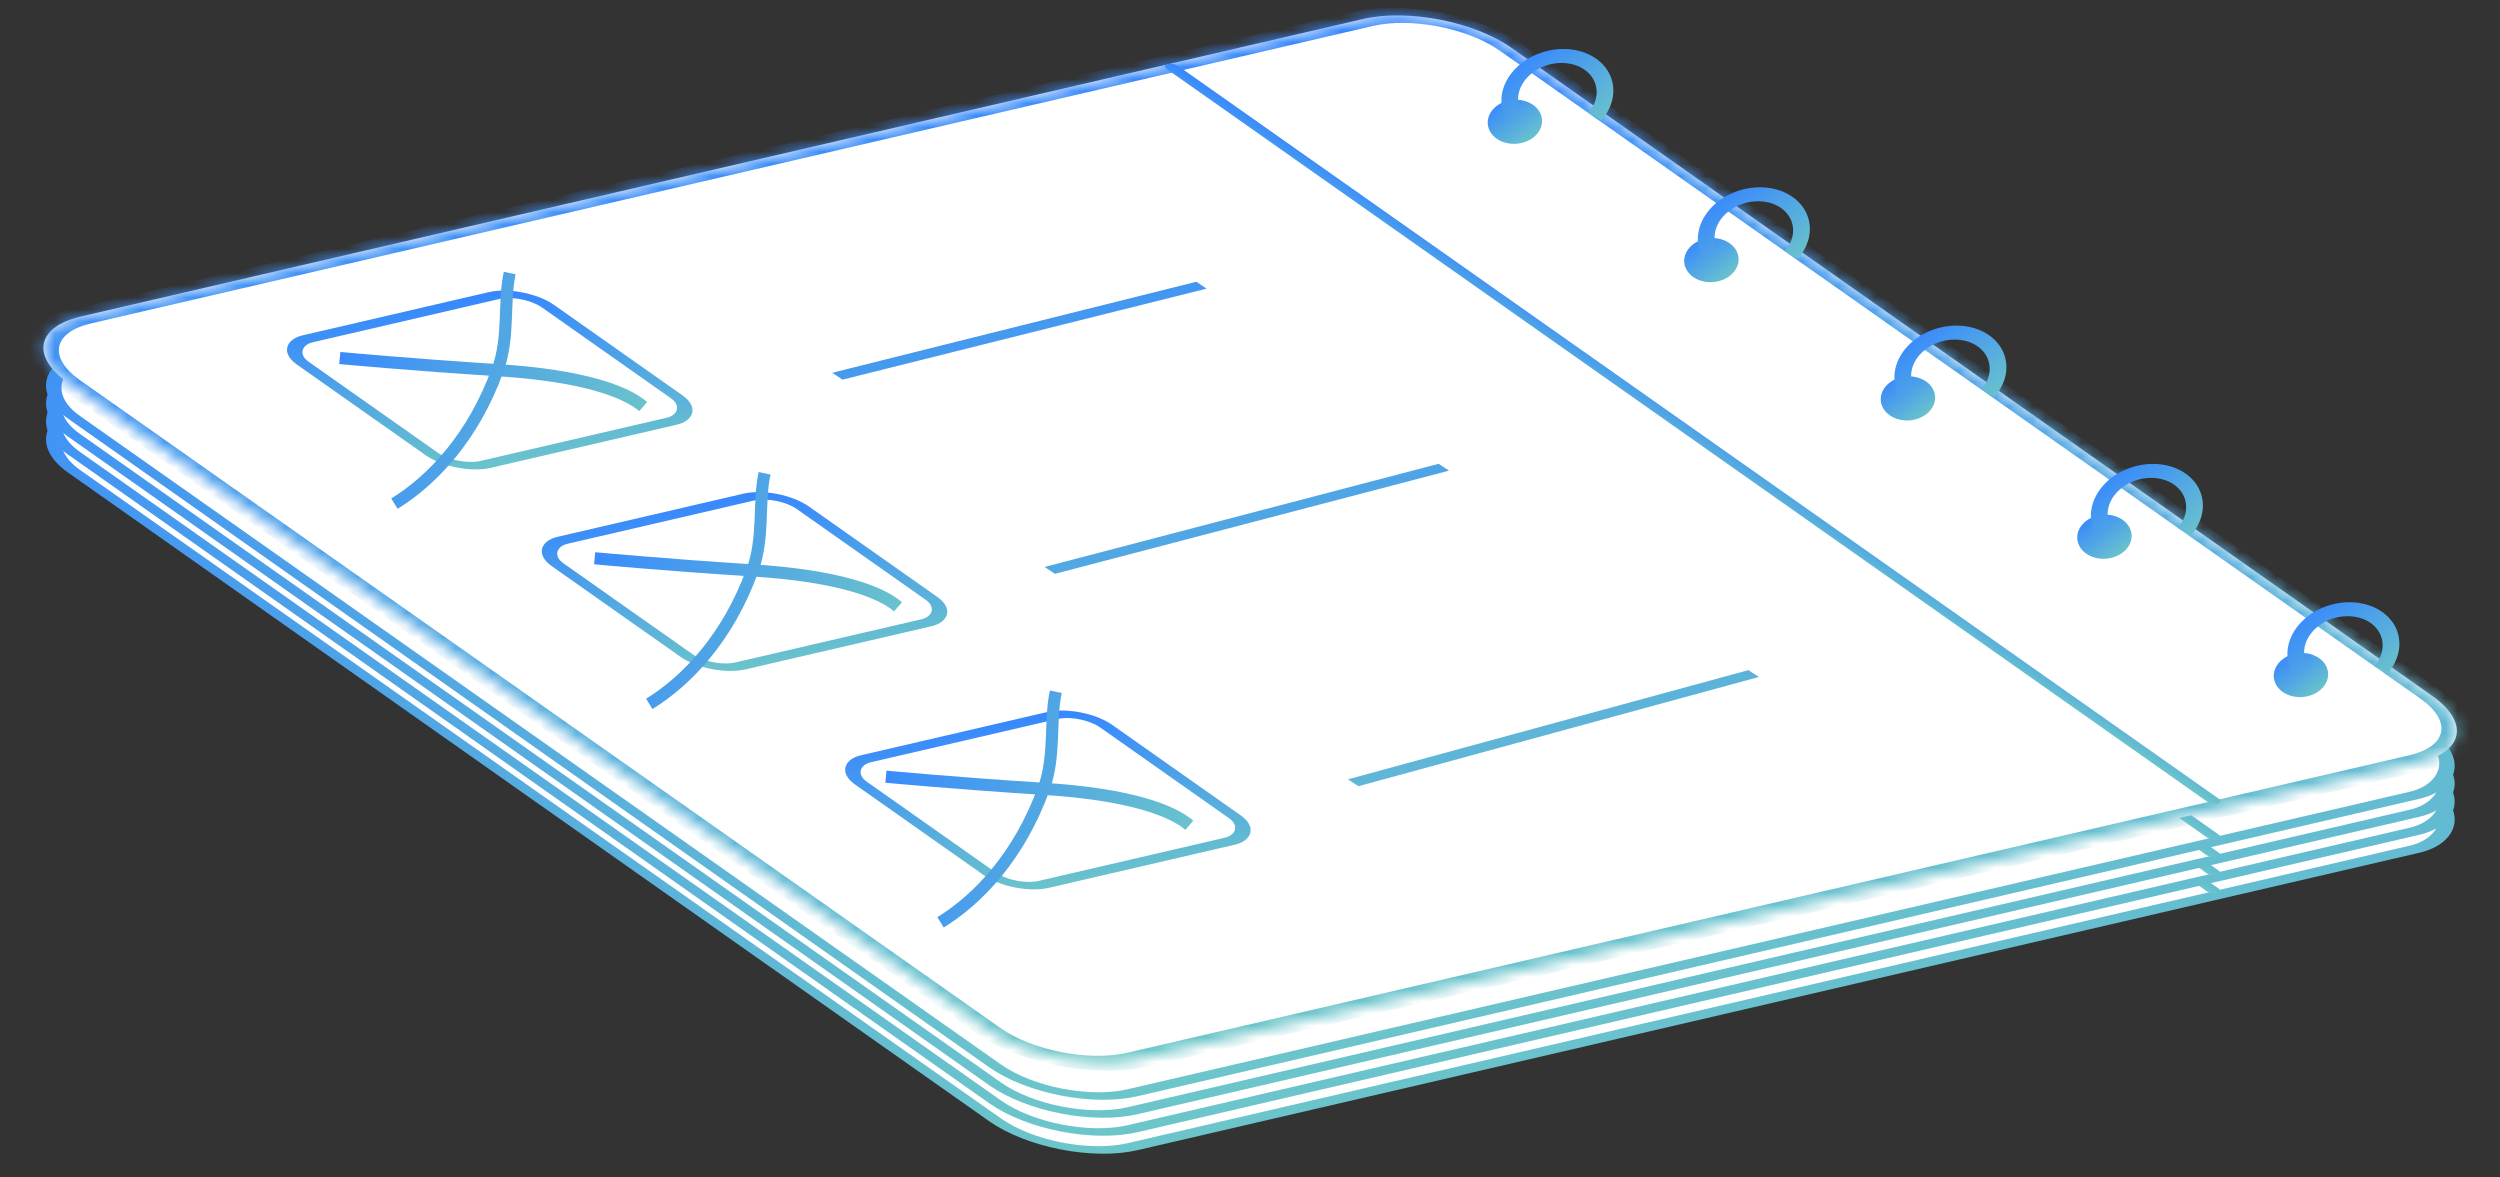 <svg width="206" height="97" viewBox="0 0 206 97" fill="none" xmlns="http://www.w3.org/2000/svg">
<rect x="0" y="0" width="206" height="97" fill="#333333" stroke="none"/>
<rect x="-0.078" y="0.401" width="105.415" height="121.102" rx="6.323" transform="matrix(0.818 0.576 -0.974 0.226 119.345 7.781)" fill="white" stroke="url(#paint0_linear_5222_55731)"/>
<rect x="-0.039" y="0.2" width="105.307" height="0.5" rx="0.25" transform="matrix(0.818 0.576 -0.974 0.226 96.876 12.747)" fill="url(#paint1_linear_5222_55731)" stroke="url(#paint2_linear_5222_55731)" stroke-width="0.5"/>
<rect x="-0.078" y="0.401" width="105.415" height="121.102" rx="6.323" transform="matrix(0.818 0.576 -0.974 0.226 119.345 6.3)" fill="white" stroke="url(#paint3_linear_5222_55731)"/>
<rect x="-0.039" y="0.2" width="105.307" height="0.5" rx="0.25" transform="matrix(0.818 0.576 -0.974 0.226 96.876 11.267)" fill="url(#paint4_linear_5222_55731)" stroke="url(#paint5_linear_5222_55731)" stroke-width="0.5"/>
<rect x="-0.078" y="0.401" width="105.415" height="121.102" rx="6.323" transform="matrix(0.818 0.576 -0.974 0.226 119.345 4.818)" fill="white" stroke="url(#paint6_linear_5222_55731)"/>
<rect x="-0.039" y="0.2" width="105.307" height="0.5" rx="0.25" transform="matrix(0.818 0.576 -0.974 0.226 96.876 9.785)" fill="url(#paint7_linear_5222_55731)" stroke="url(#paint8_linear_5222_55731)" stroke-width="0.5"/>
<rect x="-0.078" y="0.401" width="105.415" height="121.102" rx="6.323" transform="matrix(0.818 0.576 -0.974 0.226 119.345 3.337)" fill="white" stroke="url(#paint9_linear_5222_55731)"/>
<rect x="-0.039" y="0.2" width="105.307" height="0.5" rx="0.25" transform="matrix(0.818 0.576 -0.974 0.226 96.876 8.303)" fill="url(#paint10_linear_5222_55731)" stroke="url(#paint11_linear_5222_55731)" stroke-width="0.5"/>
<mask id="path-9-inside-1_5222_55731" fill="white">
<path d="M112.326 1.562C115.997 0.71 121.471 1.778 124.553 3.947L200.415 57.34C203.496 59.509 203.019 61.958 199.348 62.81L93.699 87.324C90.028 88.176 84.554 87.108 81.472 84.939L5.61 31.546C2.529 29.377 3.006 26.928 6.677 26.076L112.326 1.562Z"/>
</mask>
<path d="M112.326 1.562C115.997 0.71 121.471 1.778 124.553 3.947L200.415 57.34C203.496 59.509 203.019 61.958 199.348 62.81L93.699 87.324C90.028 88.176 84.554 87.108 81.472 84.939L5.61 31.546C2.529 29.377 3.006 26.928 6.677 26.076L112.326 1.562Z" fill="white"/>
<path d="M69.42 31.285L99.42 23.785L98.58 23.215L68.58 30.715L69.42 31.285ZM86.927 47.283L119.399 38.783L118.546 38.217L86.073 46.717L86.927 47.283ZM111.933 64.782L144.933 55.782L144.067 55.218L111.067 64.218L111.933 64.782ZM123.578 4.173L199.441 57.566L201.389 57.114L125.527 3.721L123.578 4.173ZM198.53 62.234L92.881 86.748L94.517 87.899L200.166 63.385L198.53 62.234ZM82.447 84.713L6.584 31.32L4.636 31.772L80.498 85.165L82.447 84.713ZM7.495 26.652L113.144 2.138L111.508 0.987L5.859 25.501L7.495 26.652ZM6.584 31.32C3.954 29.469 4.362 27.379 7.495 26.652L5.859 25.501C1.651 26.477 1.103 29.285 4.636 31.772L6.584 31.32ZM92.881 86.748C89.748 87.475 85.077 86.564 82.447 84.713L80.498 85.165C84.032 87.652 90.308 88.876 94.517 87.899L92.881 86.748ZM199.441 57.566C202.071 59.417 201.663 61.507 198.53 62.234L200.166 63.385C204.375 62.408 204.922 59.601 201.389 57.114L199.441 57.566ZM125.527 3.721C121.993 1.234 115.717 0.01 111.508 0.987L113.144 2.138C116.277 1.411 120.948 2.322 123.578 4.173L125.527 3.721Z" fill="url(#paint12_linear_5222_55731)" mask="url(#path-9-inside-1_5222_55731)"/>
<rect x="-0.039" y="0.2" width="105.307" height="0.5" rx="0.25" transform="matrix(0.818 0.576 -0.974 0.226 96.879 5.342)" fill="url(#paint13_linear_5222_55731)" stroke="url(#paint14_linear_5222_55731)" stroke-width="0.5"/>
<rect x="-0.078" y="0.401" width="17.957" height="20.752" rx="2.5" transform="matrix(0.818 0.576 -0.974 0.226 43.572 23.75)" fill="white" stroke="url(#paint15_linear_5222_55731)"/>
<path d="M42 22.5C41.47 24.951 42 27.75 41 30.5M32.5 41.5C35.634 39.572 39 36 41 30.5M28 29.5C28 29.5 33.946 30.057 41 30.5M53 33.5C51.591 32.292 48.145 30.949 41 30.5" stroke="url(#paint16_linear_5222_55731)"/>
<rect x="-0.078" y="0.401" width="17.957" height="20.752" rx="2.5" transform="matrix(0.818 0.576 -0.974 0.226 64.564 40.355)" fill="white" stroke="url(#paint17_linear_5222_55731)"/>
<rect x="-0.078" y="0.401" width="17.957" height="20.752" rx="2.5" transform="matrix(0.818 0.576 -0.974 0.226 89.564 58.355)" fill="white" stroke="url(#paint18_linear_5222_55731)"/>
<ellipse cx="2.716" cy="2.356" rx="2.716" ry="2.356" transform="matrix(0.668 0.374 -0.558 0.64 124.328 7.511)" fill="url(#paint19_linear_5222_55731)"/>
<path d="M131.957 9.911C132.461 9.334 132.785 8.672 132.897 7.993C133.009 7.314 132.905 6.641 132.596 6.044C132.287 5.447 131.783 4.947 131.136 4.594C130.489 4.241 129.722 4.049 128.913 4.036C128.105 4.023 127.283 4.191 126.531 4.521C125.78 4.852 125.126 5.334 124.637 5.918C124.147 6.502 123.839 7.168 123.743 7.848C123.648 8.527 123.769 9.196 124.094 9.786L125.359 9.216C125.131 8.803 125.046 8.334 125.113 7.857C125.18 7.381 125.396 6.914 125.739 6.505C126.083 6.095 126.541 5.757 127.068 5.525C127.595 5.293 128.171 5.176 128.738 5.185C129.305 5.194 129.843 5.329 130.296 5.576C130.75 5.824 131.103 6.174 131.32 6.593C131.537 7.012 131.61 7.483 131.531 7.959C131.452 8.435 131.225 8.899 130.872 9.304L131.957 9.911Z" fill="url(#paint20_linear_5222_55731)"/>
<ellipse cx="2.716" cy="2.356" rx="2.716" ry="2.356" transform="matrix(0.668 0.374 -0.558 0.64 140.52 18.91)" fill="url(#paint21_linear_5222_55731)"/>
<path d="M148.149 21.307C148.652 20.73 148.976 20.069 149.089 19.389C149.201 18.71 149.097 18.038 148.787 17.441C148.478 16.844 147.974 16.344 147.327 15.991C146.681 15.638 145.914 15.445 145.105 15.433C144.296 15.42 143.474 15.587 142.723 15.918C141.971 16.248 141.318 16.73 140.828 17.315C140.338 17.899 140.03 18.565 139.935 19.244C139.839 19.924 139.96 20.593 140.285 21.183L141.551 20.613C141.323 20.199 141.238 19.73 141.305 19.254C141.371 18.778 141.587 18.311 141.931 17.901C142.274 17.492 142.733 17.154 143.259 16.922C143.786 16.69 144.362 16.573 144.929 16.582C145.496 16.591 146.034 16.726 146.488 16.973C146.941 17.22 147.294 17.571 147.511 17.99C147.728 18.408 147.801 18.88 147.722 19.356C147.644 19.832 147.416 20.296 147.064 20.7L148.149 21.307Z" fill="url(#paint22_linear_5222_55731)"/>
<ellipse cx="2.716" cy="2.356" rx="2.716" ry="2.356" transform="matrix(0.668 0.374 -0.558 0.64 156.715 30.306)" fill="url(#paint23_linear_5222_55731)"/>
<path d="M164.344 32.705C164.847 32.128 165.172 31.466 165.284 30.787C165.396 30.108 165.292 29.435 164.983 28.838C164.673 28.241 164.17 27.741 163.523 27.388C162.876 27.035 162.109 26.843 161.3 26.83C160.491 26.817 159.669 26.985 158.918 27.315C158.167 27.646 157.513 28.128 157.023 28.712C156.534 29.297 156.225 29.962 156.13 30.642C156.035 31.321 156.156 31.99 156.481 32.58L157.746 32.011C157.518 31.597 157.433 31.128 157.5 30.651C157.567 30.175 157.783 29.708 158.126 29.299C158.47 28.889 158.928 28.551 159.455 28.319C159.981 28.087 160.558 27.97 161.125 27.979C161.692 27.988 162.229 28.123 162.683 28.37C163.136 28.618 163.49 28.969 163.707 29.387C163.923 29.806 163.996 30.277 163.918 30.753C163.839 31.229 163.612 31.693 163.259 32.098L164.344 32.705Z" fill="url(#paint24_linear_5222_55731)"/>
<ellipse cx="2.716" cy="2.356" rx="2.716" ry="2.356" transform="matrix(0.668 0.374 -0.558 0.64 172.906 41.703)" fill="url(#paint25_linear_5222_55731)"/>
<path d="M180.536 44.102C181.039 43.525 181.363 42.863 181.475 42.184C181.587 41.505 181.484 40.832 181.174 40.235C180.865 39.638 180.361 39.138 179.714 38.785C179.067 38.432 178.3 38.24 177.492 38.227C176.683 38.214 175.861 38.382 175.109 38.712C174.358 39.043 173.704 39.525 173.215 40.109C172.725 40.694 172.417 41.359 172.321 42.039C172.226 42.718 172.347 43.387 172.672 43.977L173.937 43.407C173.709 42.994 173.625 42.525 173.691 42.048C173.758 41.572 173.974 41.105 174.318 40.696C174.661 40.286 175.119 39.948 175.646 39.716C176.173 39.484 176.749 39.367 177.316 39.376C177.883 39.385 178.421 39.52 178.874 39.767C179.328 40.015 179.681 40.365 179.898 40.784C180.115 41.203 180.188 41.674 180.109 42.15C180.03 42.626 179.803 43.09 179.45 43.495L180.536 44.102Z" fill="url(#paint26_linear_5222_55731)"/>
<ellipse cx="2.716" cy="2.356" rx="2.716" ry="2.356" transform="matrix(0.668 0.374 -0.558 0.64 189.098 53.101)" fill="url(#paint27_linear_5222_55731)"/>
<path d="M196.727 55.498C197.23 54.922 197.554 54.26 197.667 53.581C197.779 52.901 197.675 52.229 197.366 51.632C197.056 51.035 196.552 50.535 195.906 50.182C195.259 49.829 194.492 49.637 193.683 49.624C192.874 49.611 192.052 49.778 191.301 50.109C190.55 50.44 189.896 50.922 189.406 51.506C188.916 52.09 188.608 52.756 188.513 53.436C188.418 54.115 188.539 54.784 188.864 55.374L190.129 54.804C189.901 54.391 189.816 53.922 189.883 53.445C189.95 52.969 190.166 52.502 190.509 52.093C190.852 51.683 191.311 51.345 191.837 51.113C192.364 50.881 192.94 50.764 193.507 50.773C194.075 50.782 194.612 50.917 195.066 51.164C195.519 51.411 195.872 51.762 196.089 52.181C196.306 52.599 196.379 53.071 196.3 53.547C196.222 54.023 195.994 54.487 195.642 54.892L196.727 55.498Z" fill="url(#paint28_linear_5222_55731)"/>
<path d="M63 39C62.47 41.45 63 44.25 62 47M53.5 58C56.634 56.072 60 52.5 62 47M49 46C49 46 54.946 46.557 62 47M74 50C72.591 48.792 69.145 47.449 62 47" stroke="url(#paint29_linear_5222_55731)"/>
<path d="M87 57C86.47 59.45 87 62.25 86 65M77.5 76C80.634 74.072 84 70.5 86 65M73 64C73 64 78.946 64.557 86 65M98 68C96.591 66.792 93.145 65.449 86 65" stroke="url(#paint30_linear_5222_55731)"/>
<defs>
<linearGradient id="paint0_linear_5222_55731" x1="-1.92088e-06" y1="-11.992" x2="176.364" y2="21.156" gradientUnits="userSpaceOnUse">
<stop stop-color="#3586FF"/>
<stop offset="1" stop-color="#83E0B3"/>
</linearGradient>
<linearGradient id="paint1_linear_5222_55731" x1="-1.90991e-06" y1="-0.098" x2="0.348" y2="7.843" gradientUnits="userSpaceOnUse">
<stop stop-color="#3586FF"/>
<stop offset="1" stop-color="#83E0B3"/>
</linearGradient>
<linearGradient id="paint2_linear_5222_55731" x1="-1.90991e-06" y1="-0.098" x2="0.348" y2="7.843" gradientUnits="userSpaceOnUse">
<stop stop-color="#3586FF"/>
<stop offset="1" stop-color="#83E0B3"/>
</linearGradient>
<linearGradient id="paint3_linear_5222_55731" x1="-1.92088e-06" y1="-11.992" x2="176.364" y2="21.156" gradientUnits="userSpaceOnUse">
<stop stop-color="#3586FF"/>
<stop offset="1" stop-color="#83E0B3"/>
</linearGradient>
<linearGradient id="paint4_linear_5222_55731" x1="-1.90991e-06" y1="-0.098" x2="0.348" y2="7.843" gradientUnits="userSpaceOnUse">
<stop stop-color="#3586FF"/>
<stop offset="1" stop-color="#83E0B3"/>
</linearGradient>
<linearGradient id="paint5_linear_5222_55731" x1="-1.90991e-06" y1="-0.098" x2="0.348" y2="7.843" gradientUnits="userSpaceOnUse">
<stop stop-color="#3586FF"/>
<stop offset="1" stop-color="#83E0B3"/>
</linearGradient>
<linearGradient id="paint6_linear_5222_55731" x1="-1.92088e-06" y1="-11.992" x2="176.364" y2="21.156" gradientUnits="userSpaceOnUse">
<stop stop-color="#3586FF"/>
<stop offset="1" stop-color="#83E0B3"/>
</linearGradient>
<linearGradient id="paint7_linear_5222_55731" x1="-1.90991e-06" y1="-0.098" x2="0.348" y2="7.843" gradientUnits="userSpaceOnUse">
<stop stop-color="#3586FF"/>
<stop offset="1" stop-color="#83E0B3"/>
</linearGradient>
<linearGradient id="paint8_linear_5222_55731" x1="-1.90991e-06" y1="-0.098" x2="0.348" y2="7.843" gradientUnits="userSpaceOnUse">
<stop stop-color="#3586FF"/>
<stop offset="1" stop-color="#83E0B3"/>
</linearGradient>
<linearGradient id="paint9_linear_5222_55731" x1="-1.92088e-06" y1="-11.992" x2="176.364" y2="21.156" gradientUnits="userSpaceOnUse">
<stop stop-color="#3586FF"/>
<stop offset="1" stop-color="#83E0B3"/>
</linearGradient>
<linearGradient id="paint10_linear_5222_55731" x1="-1.90991e-06" y1="-0.098" x2="0.348" y2="7.843" gradientUnits="userSpaceOnUse">
<stop stop-color="#3586FF"/>
<stop offset="1" stop-color="#83E0B3"/>
</linearGradient>
<linearGradient id="paint11_linear_5222_55731" x1="-1.90991e-06" y1="-0.098" x2="0.348" y2="7.843" gradientUnits="userSpaceOnUse">
<stop stop-color="#3586FF"/>
<stop offset="1" stop-color="#83E0B3"/>
</linearGradient>
<linearGradient id="paint12_linear_5222_55731" x1="130.654" y1="-2.691" x2="143.13" y2="116.702" gradientUnits="userSpaceOnUse">
<stop stop-color="#3586FF"/>
<stop offset="1" stop-color="#83E0B3"/>
</linearGradient>
<linearGradient id="paint13_linear_5222_55731" x1="-1.90991e-06" y1="-0.098" x2="0.348" y2="7.843" gradientUnits="userSpaceOnUse">
<stop stop-color="#3586FF"/>
<stop offset="1" stop-color="#83E0B3"/>
</linearGradient>
<linearGradient id="paint14_linear_5222_55731" x1="-1.90991e-06" y1="-0.098" x2="0.348" y2="7.843" gradientUnits="userSpaceOnUse">
<stop stop-color="#3586FF"/>
<stop offset="1" stop-color="#83E0B3"/>
</linearGradient>
<linearGradient id="paint15_linear_5222_55731" x1="-3.42197e-07" y1="-2.136" x2="31.419" y2="3.769" gradientUnits="userSpaceOnUse">
<stop stop-color="#3586FF"/>
<stop offset="1" stop-color="#83E0B3"/>
</linearGradient>
<linearGradient id="paint16_linear_5222_55731" x1="28" y1="20.634" x2="67.7" y2="31.899" gradientUnits="userSpaceOnUse">
<stop stop-color="#3586FF"/>
<stop offset="1" stop-color="#83E0B3"/>
</linearGradient>
<linearGradient id="paint17_linear_5222_55731" x1="-3.42197e-07" y1="-2.136" x2="31.419" y2="3.769" gradientUnits="userSpaceOnUse">
<stop stop-color="#3586FF"/>
<stop offset="1" stop-color="#83E0B3"/>
</linearGradient>
<linearGradient id="paint18_linear_5222_55731" x1="-3.42197e-07" y1="-2.136" x2="31.419" y2="3.769" gradientUnits="userSpaceOnUse">
<stop stop-color="#3586FF"/>
<stop offset="1" stop-color="#83E0B3"/>
</linearGradient>
<linearGradient id="paint19_linear_5222_55731" x1="-9.80668e-08" y1="-0.463" x2="8.779" y2="1.72" gradientUnits="userSpaceOnUse">
<stop stop-color="#3586FF"/>
<stop offset="1" stop-color="#83E0B3"/>
</linearGradient>
<linearGradient id="paint20_linear_5222_55731" x1="128.102" y1="1.943" x2="136.183" y2="12.322" gradientUnits="userSpaceOnUse">
<stop stop-color="#3586FF"/>
<stop offset="1" stop-color="#83E0B3"/>
</linearGradient>
<linearGradient id="paint21_linear_5222_55731" x1="-9.80668e-08" y1="-0.463" x2="8.779" y2="1.72" gradientUnits="userSpaceOnUse">
<stop stop-color="#3586FF"/>
<stop offset="1" stop-color="#83E0B3"/>
</linearGradient>
<linearGradient id="paint22_linear_5222_55731" x1="144.294" y1="13.34" x2="152.375" y2="23.719" gradientUnits="userSpaceOnUse">
<stop stop-color="#3586FF"/>
<stop offset="1" stop-color="#83E0B3"/>
</linearGradient>
<linearGradient id="paint23_linear_5222_55731" x1="-9.80668e-08" y1="-0.463" x2="8.779" y2="1.72" gradientUnits="userSpaceOnUse">
<stop stop-color="#3586FF"/>
<stop offset="1" stop-color="#83E0B3"/>
</linearGradient>
<linearGradient id="paint24_linear_5222_55731" x1="160.489" y1="24.738" x2="168.57" y2="35.116" gradientUnits="userSpaceOnUse">
<stop stop-color="#3586FF"/>
<stop offset="1" stop-color="#83E0B3"/>
</linearGradient>
<linearGradient id="paint25_linear_5222_55731" x1="-9.80668e-08" y1="-0.463" x2="8.779" y2="1.72" gradientUnits="userSpaceOnUse">
<stop stop-color="#3586FF"/>
<stop offset="1" stop-color="#83E0B3"/>
</linearGradient>
<linearGradient id="paint26_linear_5222_55731" x1="176.68" y1="36.134" x2="184.761" y2="46.513" gradientUnits="userSpaceOnUse">
<stop stop-color="#3586FF"/>
<stop offset="1" stop-color="#83E0B3"/>
</linearGradient>
<linearGradient id="paint27_linear_5222_55731" x1="-9.80668e-08" y1="-0.463" x2="8.779" y2="1.72" gradientUnits="userSpaceOnUse">
<stop stop-color="#3586FF"/>
<stop offset="1" stop-color="#83E0B3"/>
</linearGradient>
<linearGradient id="paint28_linear_5222_55731" x1="192.872" y1="47.531" x2="200.953" y2="57.91" gradientUnits="userSpaceOnUse">
<stop stop-color="#3586FF"/>
<stop offset="1" stop-color="#83E0B3"/>
</linearGradient>
<linearGradient id="paint29_linear_5222_55731" x1="49" y1="37.134" x2="88.7" y2="48.399" gradientUnits="userSpaceOnUse">
<stop stop-color="#3586FF"/>
<stop offset="1" stop-color="#83E0B3"/>
</linearGradient>
<linearGradient id="paint30_linear_5222_55731" x1="73" y1="55.134" x2="112.7" y2="66.399" gradientUnits="userSpaceOnUse">
<stop stop-color="#3586FF"/>
<stop offset="1" stop-color="#83E0B3"/>
</linearGradient>
</defs>
</svg>
